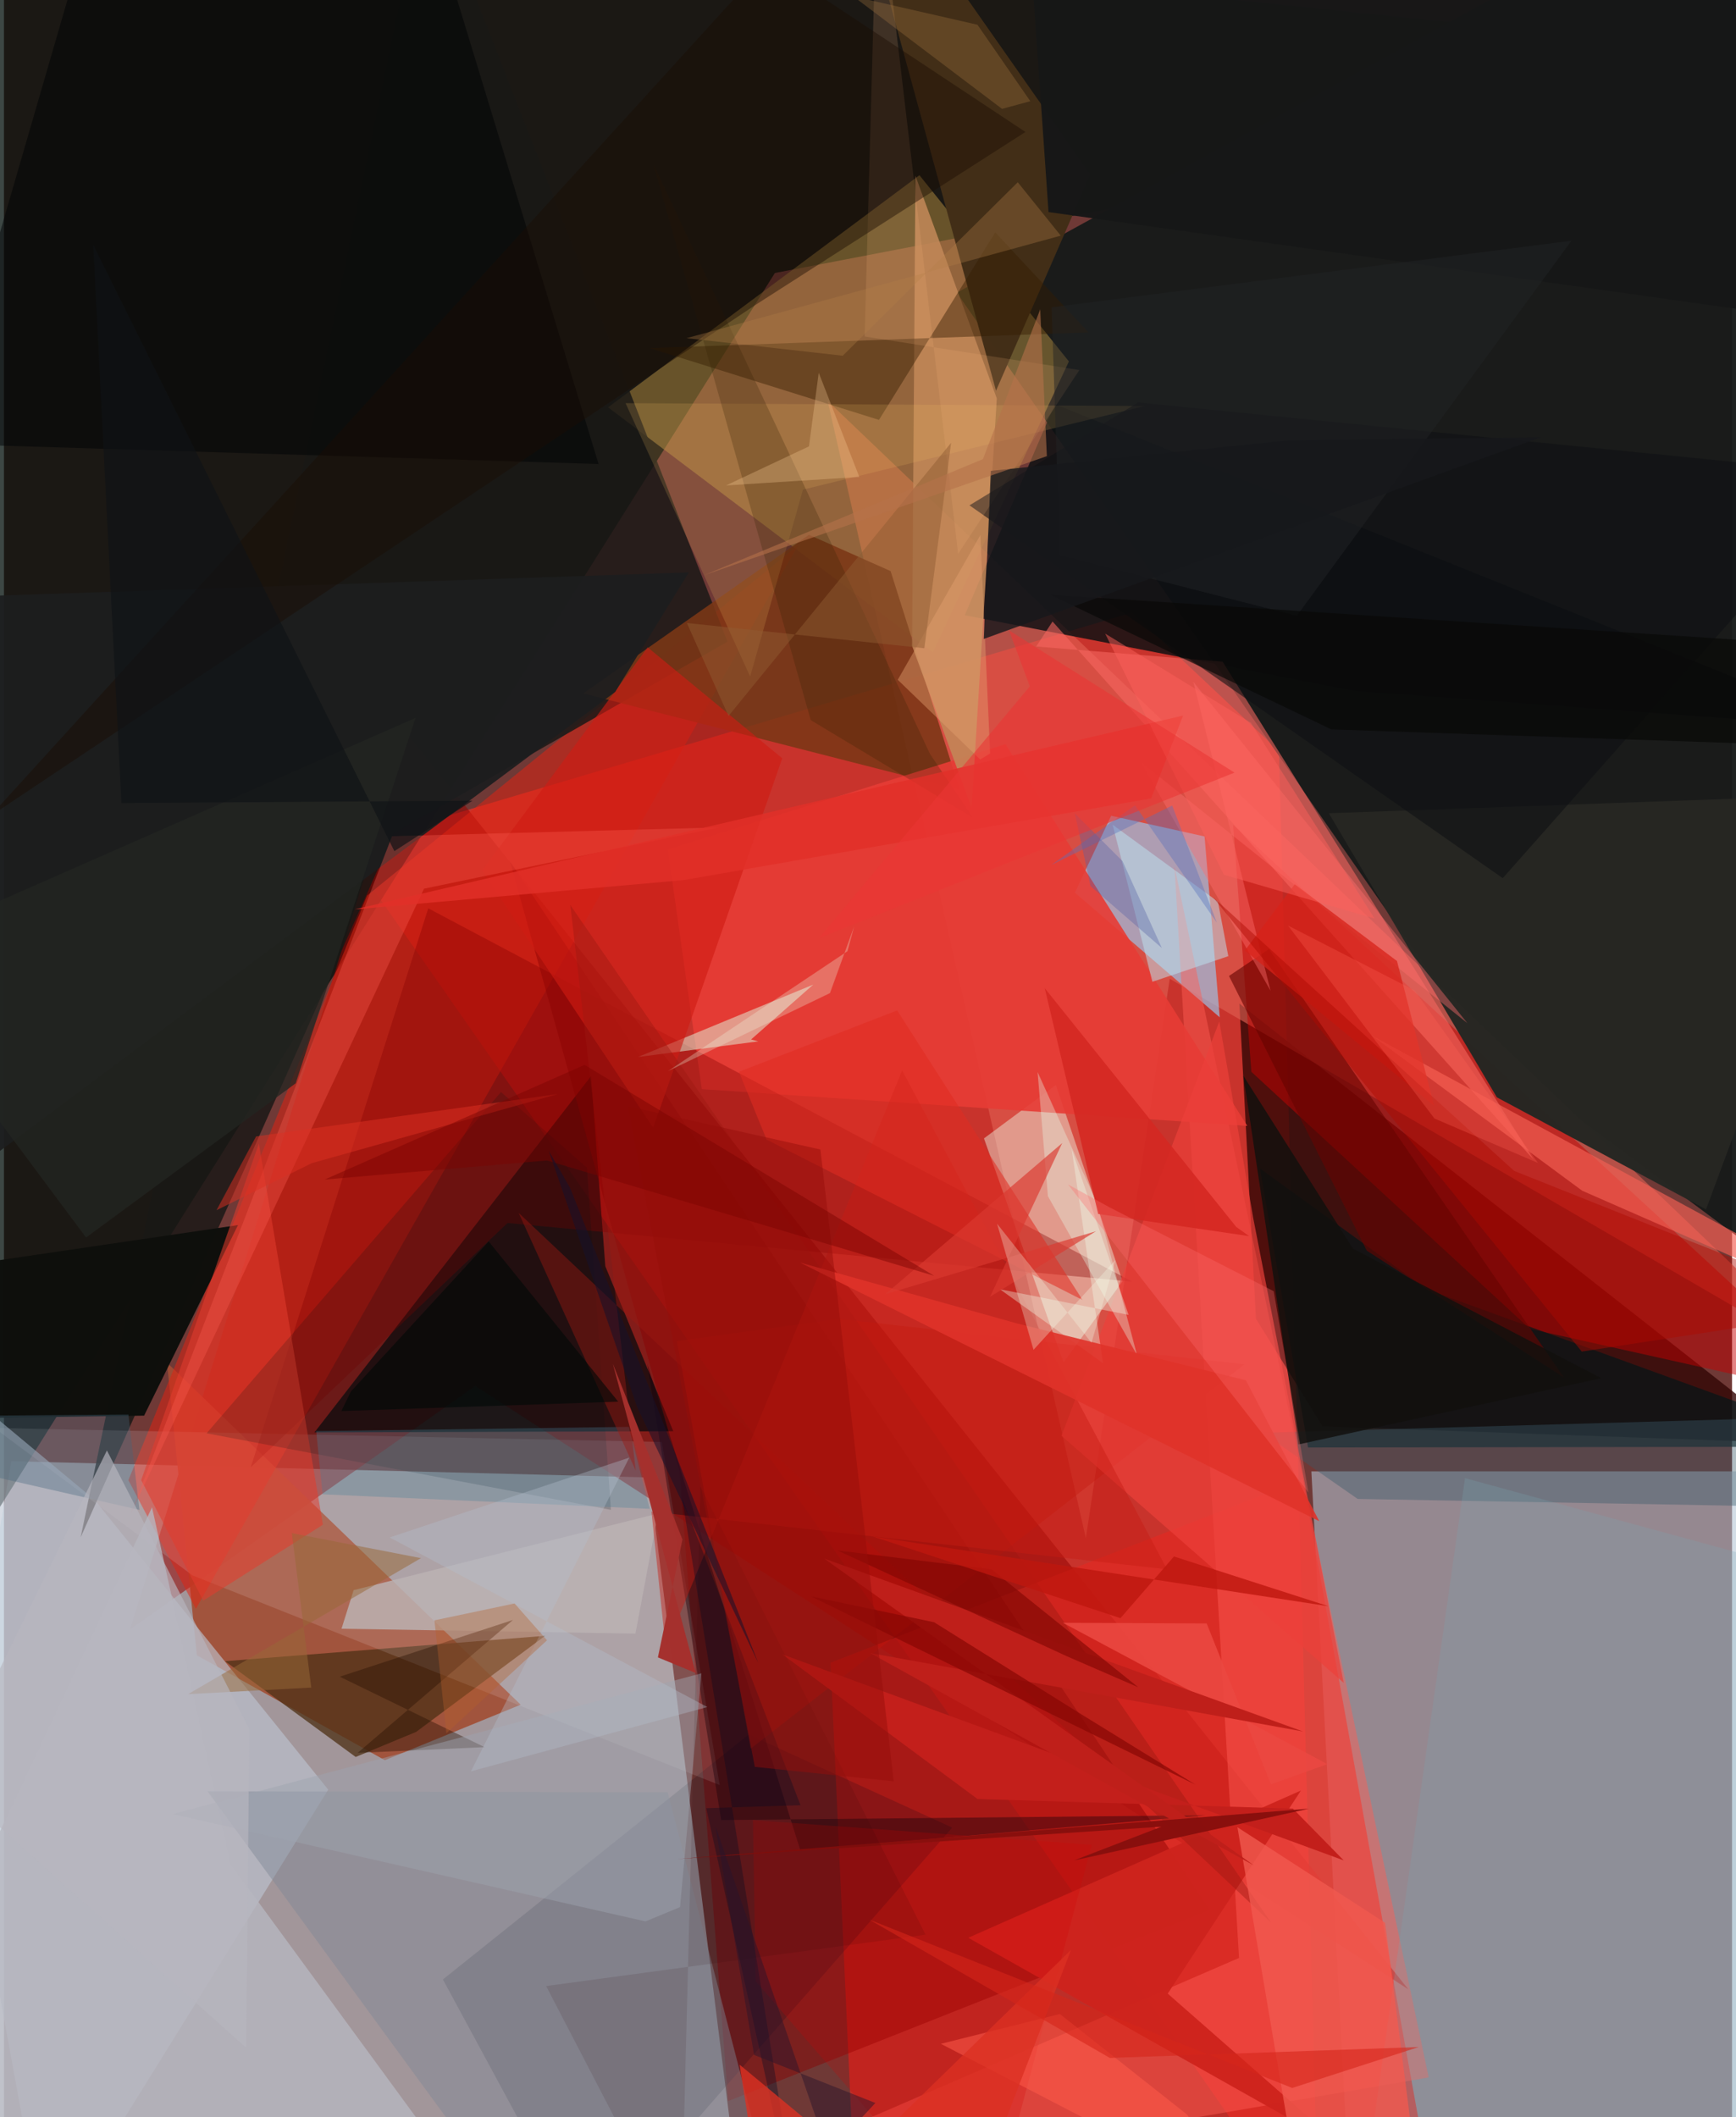 <svg xmlns="http://www.w3.org/2000/svg" width="228" height="278" viewBox="0 0 836 1024"><path fill="#6f3936" d="M0 0h836v1024H0z"/><path fill="#cfe7f1" fill-opacity=".537" d="M-62 1086L3.592 706.749l308.524 7.843L358.678 1086z"/><path fill="#ff3026" fill-opacity=".62" d="M545.734 296.262L164.352 409.546 636.19 1086l-19.38-722.726z"/><path fill="#b2c3d4" fill-opacity=".573" d="M866.767 711.664l14.175 309.15-229.808 44.097-18.642-353.242z"/><path fill="#000e0a" fill-opacity=".761" d="M-9.994 741.678L-2.986-62 898 31.32 372.96 132.03z"/><path fill="#171a19" fill-opacity=".961" d="M714.025 505.388L460.983 141.584 831.774-62 898 642.238z"/><path fill="#950200" fill-opacity=".533" d="M679.375 962.154L195.826 355.495 61.03 788.048l166.963-117.703z"/><path fill="#e22a22" fill-opacity=".682" d="M628.286 715.51l-228.39 88.686L412.688 1086l281.995-3.675z"/><path fill="#330705" fill-opacity=".808" d="M868.272 698.066L597.658 485.38l8.018 152.445 32.222 52.039z"/><path fill="#df5e52" fill-opacity=".627" d="M563.969 473.381l-40.583 270.54L398.5 193.953l490.666 468.391z"/><path fill="#a14e34" fill-opacity=".906" d="M93.326 800.595l90.95 50.749 65.704-26.85L78.876 659.077z"/><path fill="#00090c" fill-opacity=".686" d="M323.802 692.233l-32.885-79.801-6.902-91.92L150.204 692.81z"/><path fill="#b89242" fill-opacity=".49" d="M449.442 315.579l65.744-140.768-72.296-90.07-150.62 112.281z"/><path fill="#98cbf2" fill-opacity=".635" d="M588.152 492.038l-70.051-60.29 17.536-37.19 45.178 10.008z"/><path fill="#bec6d2" fill-opacity=".612" d="M43.861 725.43L-62 637.244 20.105 1086 156.87 865.58z"/><path fill="#0d1013" fill-opacity=".831" d="M508.381 195.45l-43.579 102.11 188.237 36.583L898 352.16z"/><path fill="#e02413" fill-opacity=".518" d="M175.655 433.18L60.198 715.882l32.648 62.27 291.368-514.505z"/><path fill="#191816" fill-opacity=".839" d="M204.44-62L37.117 743.535l151.53-340.523 161.376-92.675z"/><path fill="#8b0000" fill-opacity=".447" d="M244.862 416.77l338.6 507.046-233.127 92.416-23.492-304.577z"/><path fill="#c60200" fill-opacity=".486" d="M603.453 518.388l134.77 124.351L898 678.381 594.642 398.93z"/><path fill="#ecf9e6" fill-opacity=".439" d="M474.096 550.6l34.767-25.809 32.314 94.886-28.58 39.286z"/><path fill="#f86760" fill-opacity=".573" d="M507.279 300.6l232.747 260.332-150.485-240.909-90.18-7.327z"/><path fill="#7b3716" fill-opacity=".878" d="M428.925 276.206l-39.5-17.547-109.179 76.723 182.13 46.565z"/><path fill="#ff5d54" fill-opacity=".467" d="M597.49 946.99l-282.006 122.098 373.753-64.312-122.964-585.719z"/><path fill="#000017" fill-opacity=".176" d="M360.277 838.92L212.357 957.4l69.544 128.6 176.834-202.042z"/><path fill="#272723" fill-opacity=".988" d="M722.24 530.754l101.171 54.172L898 384.116l-257.05 9.236z"/><path fill="#4e3216" fill-opacity=".757" d="M170.158 849.784l29.273-12.138 62.347-46.456-154.823 12.268z"/><path fill="#e63c35" fill-opacity=".91" d="M337.6 526.783l-16.434-115.89 163.37-50.974 116.967 184.626z"/><path fill="#001618" fill-opacity=".663" d="M688.243 623.58L898 699.72l-267.11.38-23.277-134.955z"/><path fill="#fdf3fc" fill-opacity=".133" d="M-4.661 690.646l95.889 71.324L346.25 863.384l-27.973-165.961z"/><path fill="#c28859" fill-opacity=".859" d="M480.311 192.714l-39.358-107.68-1.63 227.322 28.81 78.383z"/><path fill="#432f18" fill-opacity=".996" d="M422.978-62L525.583 84.377 479.927 188.98 411.272-62z"/><path fill="#840000" fill-opacity=".357" d="M243.624 591.515l302.238 28.397-340.597-180.594-85.86 270.338z"/><path fill="#0f100d" fill-opacity=".992" d="M-4.91 609.897L-62 686.549l129.794-1.844 45.424-92.173z"/><path fill="#010204" fill-opacity=".502" d="M48.693-62h151.72l87.251 286.428-319.25-9.805z"/><path fill="#e3fee2" fill-opacity=".486" d="M364.907 503.684l-3.462-.93 30.07-26.54-84.817 35.027z"/><path fill="#16000a" fill-opacity=".4" d="M385.249 894.828l-74.046-235.2 35.777 220.676 234.417-2.335z"/><path fill="#b6b6bf" fill-opacity=".8" d="M-62 1013.703L71.624 729.019l38.132 172.719 126.062 172.148z"/><path fill="#c3160b" fill-opacity=".396" d="M403.906 637.894l196.211 21.973-238.913 185.9-35.637-197.11z"/><path fill="#341e00" fill-opacity=".431" d="M479.57 112.407l-56.258 90.686-110.893-34.721 212.253-7.606z"/><path fill="#e23c2d" fill-opacity=".557" d="M96.405 774.176l-30.012-58.314 56.927-162.73 30.974 184.315z"/><path fill="#cf1b13" fill-opacity=".608" d="M311.413 313.099l-80.09 107.905 82.77 124.498 62.431-178.736z"/><path fill="#3a5a6a" fill-opacity=".404" d="M654.89 724.989l-45.976-32.004L898 684.695l-53.624 43.686z"/><path fill="#ec403a" fill-opacity=".694" d="M511.59 694.434l76.357-200.41 16.446 95.282 43.758 224.645z"/><path fill="#1c1e1f" fill-opacity=".929" d="M-22.877 288.745L-62 601.466 295.716 334.65l35.58-57.78z"/><path fill="#660400" fill-opacity=".604" d="M611.985 459.038l142.698 207.214-95.366-61.328-66.679-132.889z"/><path fill="#001414" fill-opacity=".176" d="M98.029 693.238l195.587 37.017-11.59-165.481-41.567-36.589z"/><path fill="#7e8896" fill-opacity=".451" d="M371.6 1062.13L259.139 1086 98.516 866.419l222.593.47z"/><path fill="#bee6f4" fill-opacity=".498" d="M555.578 474.852l36.73-12.386-5.026-26.37-50.928-37.201z"/><path fill="#f35f54" fill-opacity=".663" d="M763.503 575.909l-101.561-74.93L854.217 605.28 898 634.88z"/><path fill="#bbb2b3" fill-opacity=".824" d="M163.297 787.765l142.204 2.365 10.907-58.101L169.172 769.1z"/><path fill="#ce231d" fill-opacity=".976" d="M466.489 937.233l183.457 103.29-86.95-76.282 64.453-98.235z"/><path fill="#fc5e50" fill-opacity=".337" d="M61.421 732.025L203.22 429.823l142.568-29.617-158.06 4.24z"/><path fill="#7aa6b3" fill-opacity=".243" d="M891.19 765.254l-184.38-50.34L654.218 1086 898 1038.412z"/><path fill="#e9ffed" fill-opacity=".337" d="M528.64 581.613l19.475 73.692-43.08-76.77-4.992-60.02z"/><path fill="#458099" fill-opacity=".318" d="M312.392 729.774l-158.254-7.026-3.089-30.588 151.258-2.037z"/><path fill="#f1bd61" fill-opacity=".176" d="M360.992 327.233l25.543-90.429 165.36-40.43-251.182-1.38z"/><path fill="#9d1911" fill-opacity=".424" d="M273.972 437.708L613.125 930.06 249.003 586.642l56.633 124.655z"/><path fill="#c61c13" fill-opacity=".443" d="M562.682 759.028l-249.438-27.927 6.925 66.306 114.365-279.713z"/><path fill="#d42822" fill-opacity=".89" d="M529.343 587.153l-25.832-109.2 92.614 115.45 6.253 4.473z"/><path fill="#d20000" fill-opacity=".216" d="M526.254 892.288L474.46 1086 363.668 958.277l-1.334-77.963z"/><path fill="#311f00" fill-opacity=".239" d="M390.306 348.31l-76.19-269.072 133.867 285.39 20.673 30.768z"/><path fill="#fe6d6d" fill-opacity=".412" d="M612.749 479.21l-62.716-110.608 157.898 126.222-132.54-165.017z"/><path fill="#f1ffef" fill-opacity=".349" d="M531.707 659.337l-49.912-35.78 62.265 12.419-27.547-80.282z"/><path fill="#0e1113" fill-opacity=".584" d="M548.677 194.659L898 229.515 725.08 424.74 467.093 244.42z"/><path fill="#f15950" fill-opacity=".784" d="M630.985 1086l49.357-60.31L668.155 930l-71.437-46.23z"/><path fill="#161717" fill-opacity=".976" d="M864.239 153.028l-358.903-50.46L498.144-.675 898-28.25z"/><path fill="#c31f1b" d="M376.61 800.18l94.38 69.938 152.553 4.636 24.594 25.054z"/><path fill="#fdb880" fill-opacity=".161" d="M461.61 267.834L422.578-62l-6.192 224.739 103.885 16.233z"/><path fill="#1b0d03" fill-opacity=".431" d="M363.423 147.56L-6.73 394.83l376.4-413.472 124.503 82.468z"/><path fill="#260f00" fill-opacity=".388" d="M162.446 810.95l83.81-27.441-75.138 64.29 61.385-2.767z"/><path fill="#e23029" fill-opacity=".824" d="M554.99 386.155l-225.967 39.483-159.297 14.187 400.692-93.732z"/><path fill="#e12d22" fill-opacity=".553" d="M432.095 488.688l89.71 140.084-152.87-77.588-13.381-32.8z"/><path fill="#000d27" fill-opacity=".353" d="M386.426 1086L339.74 874.553l45.612-1.43-57.285-148.592z"/><path fill="#d72218" fill-opacity=".749" d="M624.46 427.683l-24.13 32.039 91.538 75.132-17.957-70.045z"/><path fill="#eb4842" fill-opacity=".89" d="M640.206 853.245l-27.261 9.78-31.113-77.83-69.54-.308z"/><path fill="#9da3ae" fill-opacity=".471" d="M327.066 922.394l-16.721 6.92-228.64-51.91 255.707-68.078z"/><path fill="#e0322a" fill-opacity=".898" d="M385.122 610.666l251.19 125.099-35.51-68.17-111.151-27.604z"/><path fill="#232521" fill-opacity=".761" d="M199.104 347.22L-62 462.076 39.714 598.549l101.417-74.59z"/><path fill="#ff5c4a" fill-opacity=".529" d="M510.82 974.1l-57.576 14.421 150.794 78.192-31.783-44.052z"/><path fill="#11100e" fill-opacity=".831" d="M772.756 666.591l-146.507 32.032-26.656-178.3 53.023 83.585z"/><path fill="#bf1f1a" d="M628.466 837.465l-231.653-83.64 207.844 148.39-185.65-102.703z"/><path fill="#facd99" fill-opacity=".298" d="M394.165 180.29l19.644 50.389-64.489 4.108 40.135-18.9z"/><path fill="#dc3122" fill-opacity=".792" d="M516.19 943.124L369.54 1086l-13.653-87.382L461.34 1086z"/><path fill="#89100e" fill-opacity=".992" d="M559.978 883.485L325.572 899.15l305.704-24.356-113.637 25.032z"/><path fill="#ad0b00" fill-opacity=".451" d="M730.583 566.325l-145.715-132.44 178.43 219.825L898 633.057z"/><path fill="#212426" fill-opacity=".49" d="M506.818 148.637l4.003 119.97 114.641 29.224 132.856-181.397z"/><path fill="#280000" fill-opacity=".11" d="M445.824 935.74l-183.52 24.846L327.456 1086l9.466-367.066z"/><path fill="#a17540" fill-opacity=".329" d="M482.85 52.658L410.91-1.746l60.037 13.709 25.57 36.986z"/><path fill="#986938" fill-opacity=".51" d="M89.092 819.396l112.651-65.778-62.491-12.111 9.408 74.714z"/><path fill="#db392f" fill-opacity=".659" d="M511.962 552.864l-85.612 73.111 101.97-30.481-51.306 31.745z"/><path fill="#e3a06f" fill-opacity=".431" d="M432.398 328.792l39.875 38.531 4.806-2.903-4.722-105.636z"/><path fill="#860704" fill-opacity=".686" d="M390.488 772.132l185.96 91.056-55.153-33.98-71.324-44.589z"/><path fill="#b48047" fill-opacity=".325" d="M405.791 172.056l84.661-83.914 20.808 25.84-181.047 49.582z"/><path fill="#f7ffec" fill-opacity=".29" d="M498.078 652.862l39.573-43.452-11.523 40.067-45.68-57.593z"/><path fill="#f0fee3" fill-opacity=".278" d="M321.296 518.025l78.31-37.697 11.688-32.25-3.225 11.99z"/><path fill="#800502" fill-opacity=".624" d="M403.24 749.905l74.528 9.118 70.965 57.047-34.556-15.01z"/><path fill="#b5c0cc" fill-opacity=".357" d="M340.27 825.634L225.917 856.73l76.603-151.728L186.6 743.61z"/><path fill="#43667d" fill-opacity=".357" d="M-43.072 684.942l103.279-.775 5.314 46.107-122.496-27.938z"/><path fill="#db2f22" fill-opacity=".51" d="M148.9 562.59l119.174-33.47-146.108 20.53-19.143 35.682z"/><path fill="#000907" fill-opacity=".608" d="M297.17 677.943l-133.94 4.54 4.599-9.472 66.68-72.551z"/><path fill="#5970bc" fill-opacity=".396" d="M547.164 389.504l39.594 56.766-21.592-56.67-58.461 28.741z"/><path fill="#b7b6bf" fill-opacity=".667" d="M49.811 701.533L-28.126 860.39l145.29 130.012 1.547-154.028z"/><path fill="#fc6c6b" fill-opacity=".329" d="M631.087 721.907l-16.81-97.39-79.385-40.55-20.146-11.11z"/><path fill="#29132a" fill-opacity=".478" d="M421.565 1017.13l-22.786 24.472-54.719-158.81 18.83 111.113z"/><path fill="#080807" fill-opacity=".675" d="M642.192 352.804l-136.138-65.186L898 313.308v48.141z"/><path fill="#b55f2a" fill-opacity=".361" d="M262.72 793.352l-48.673 44.975-5.776-54.63 38.748-8.158z"/><path fill="#960e09" fill-opacity=".471" d="M301.777 535.04l61.474 319.54 67.198 6.993-35.468-305.588z"/><path fill="#905b32" fill-opacity=".482" d="M445.254 313.523l12.95-99.359-107.686 132.128-20.133-44.963z"/><path fill="#101216" fill-opacity=".671" d="M226.694 387.256l-37.824 24.41L43.196 118.429l13.63 269.983z"/><path fill="#fe605b" fill-opacity=".478" d="M663.077 444.287l-72.909-21.22-57.441-116.623 70.512 43.179z"/><path fill="#16181c" fill-opacity=".816" d="M474.01 309.031l269.603-97.559-122.357 1.531L477.41 227.74z"/><path fill="#7a0400" fill-opacity=".455" d="M450.001 617.069l-169.115-102.02-125.726 55.448 107.526-9.217z"/><path fill="#16122b" fill-opacity=".553" d="M306.316 680.522l58.627 123.863-91.007-229.744-10.39-18.066z"/><path fill="#5560a5" fill-opacity=".365" d="M541.12 416.492l19.026 42.018-34.486-29.912-7.63-35.214z"/><path fill="#ff6254" fill-opacity=".29" d="M621.196 447.648l61.222 31.402 59.69 83.426-50.068-21.484z"/><path fill="#b5714a" fill-opacity=".584" d="M338.678 278.208l134.927-56.16 27.706-72.452 3.215 71.031z"/><path fill="#be170f" fill-opacity=".796" d="M420.024 743.051l220.786 33.835-74.794-24.072-25.878 29.833z"/><path fill="#a5302d" fill-opacity=".988" d="M334.706 809.202l-18.347-7.587 11.873-57.018-33.645-84.912z"/><path fill="#d5261a" fill-opacity=".596" d="M684.388 990.083l-61.147 19.79-204.646-81.431 116.418 66.912z"/><path fill="#ea3634" fill-opacity=".584" d="M496.294 331.956l-10.107-27.096 109.132 68.83-201.024 80.04z"/></svg>